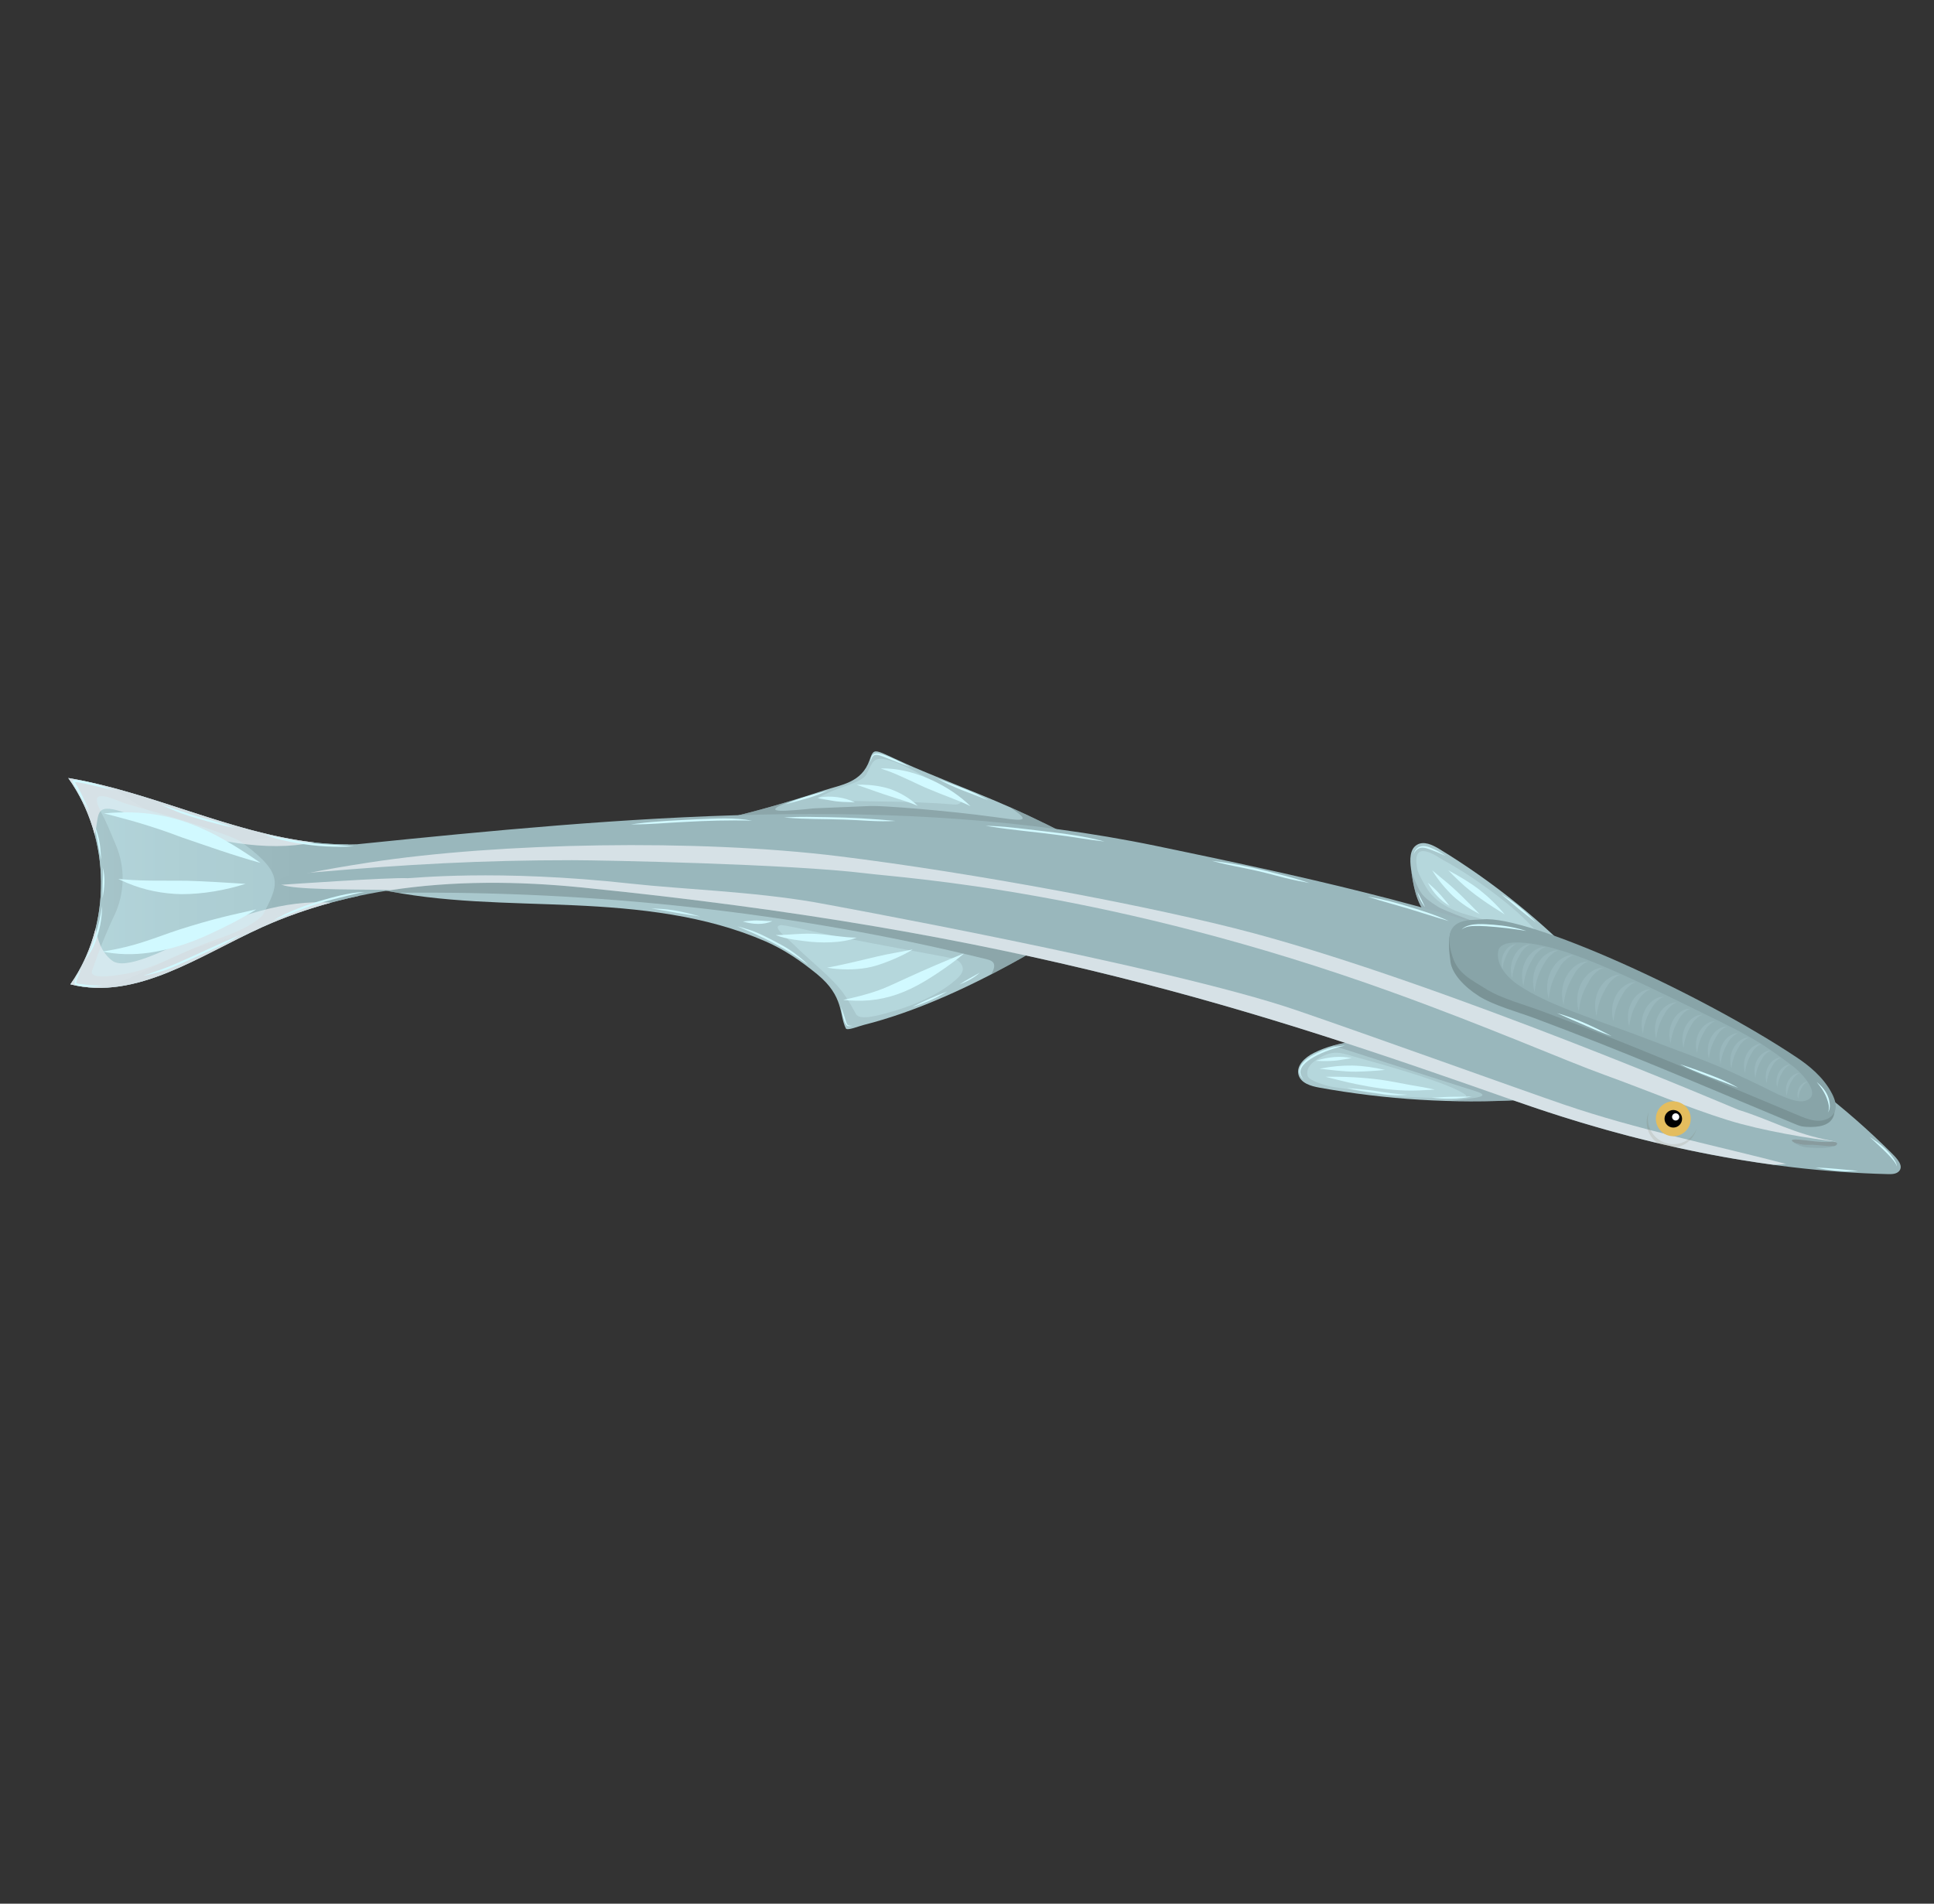 <svg width="508" height="500" viewBox="0 0 508 500" fill="none" xmlns="http://www.w3.org/2000/svg">
<rect x="0" y="0" width="508" height="500" fill="#333333" stroke="none"/>
<path d="M416.451 253.932C405.078 241.977 392.118 231.53 378.018 222.956C376.238 221.874 373.977 220.812 372.189 221.882C370.243 223.049 370.309 225.845 370.615 228.098C371.216 232.492 371.949 237.172 374.927 240.457C377.254 243.02 380.612 244.346 383.862 245.537C394.01 249.256 404.329 252.505 416.451 253.932Z" fill="#A9C8CD"/>
<path opacity="0.612" d="M377.735 238.173C381.198 240.337 414.016 251.377 416.451 253.932C404.329 252.505 394.01 249.256 383.862 245.537C380.612 244.346 377.25 243.02 374.927 240.457C372.174 237.417 371.34 233.182 370.755 229.087C372.984 234.547 373.171 235.323 377.735 238.173Z" fill="#8CA6AB"/>
<path opacity="0.302" d="M403.798 244.986C397.869 237.537 384.366 228.664 379.131 225.919C377.766 225.201 370.495 219.652 372.314 228.424C372.55 229.56 374.315 232.631 374.954 233.601C377.072 236.796 380.911 239.092 386.096 240.476C390.125 241.55 394.286 243.098 398.404 243.765C399.203 243.893 404.24 245.424 403.798 244.986Z" fill="#D1F9FF"/>
<path d="M399.734 288.883C381.942 289.915 364.03 288.825 346.491 285.649C344.304 285.254 341.729 284.49 341.097 282.357C340.368 279.891 342.811 277.676 345.114 276.536C351.641 273.302 359.284 272.786 366.462 274.023C373.644 275.26 380.434 278.153 386.921 281.473L399.734 288.883Z" fill="#A9C8CD"/>
<path opacity="0.612" d="M387.263 288.368C390.551 287.887 389.481 287.193 387.74 286.642C375.206 282.679 362.716 278.595 350.183 274.632C355.429 273.174 361.076 273.093 366.47 274.023C373.651 275.26 380.442 278.153 386.929 281.473L399.738 288.883C393.545 289.244 387.387 289.329 381.186 289.174C384.878 288.635 384.889 288.717 387.263 288.368Z" fill="#8CA6AB"/>
<path opacity="0.302" d="M355.964 277.583C353.134 276.8 350.974 275.784 347.825 277.211C346.281 277.909 342.586 279.856 343.505 282.655C343.897 283.854 348.387 285.261 350.52 285.537C357.05 286.37 363.767 287.953 370.347 288.112C372.787 288.17 386.925 289.093 384.975 287.573C381.101 284.552 363.557 279.685 355.964 277.583Z" fill="#D1F9FF"/>
<path d="M280.684 219.412C264.497 211.113 258.549 209.252 242.246 202.458C229.5 197.145 229.81 195.598 228.414 199.619C226.328 205.618 220.902 206.103 216.478 207.576C206.225 210.985 194.184 214.367 186.296 215.836L280.684 219.412Z" fill="#A9C8CD"/>
<path opacity="0.612" d="M208.815 210.016C207.524 210.493 206.085 211.008 205.127 211.462C201.924 212.982 204.546 213.005 206.578 212.916C209.726 212.781 213.515 212.323 213.693 212.315C218.711 212.098 223.729 211.877 228.747 211.687C231.66 211.575 248.272 212.823 261.442 214.619C266.979 215.375 270.904 216.096 267.119 213.32C266.89 213.153 266.285 212.722 265.335 212.024C269.717 213.963 274.436 216.205 280.687 219.408L186.296 215.832C192.276 214.723 200.644 212.509 208.815 210.016Z" fill="#799094"/>
<path d="M270.845 250.186C255.454 259.032 240.548 265.756 226.785 269.219C225.548 269.529 222.516 270.782 222.178 270.115C220.398 266.593 221.783 261.731 214.675 255.906C210.506 252.49 206.054 249.422 201.114 247.266C185.339 240.383 167.857 238.537 150.663 237.762C133.468 236.986 116.138 237.184 99.118 233.449C117.414 229.684 147.712 231.088 170.11 232.635C205.046 235.055 233.963 239.2 270.845 250.186Z" fill="#A9C8CD"/>
<path opacity="0.302" d="M213.228 244.548C212.433 244.365 205.798 242.845 204.995 242.981C202.626 243.392 206.636 246.227 208.738 248.329C211.39 250.981 215.039 253.967 217.916 256.806C220.728 259.582 222.039 261.195 224.854 266.361C225.854 268.199 231.47 266.458 233.49 265.915C239.117 264.398 246.035 261.641 250.816 257.542C251.557 256.906 252.402 256.146 252.763 255.239C253.302 253.878 252.174 252.323 250.785 251.854C249.397 251.388 224.827 247.185 213.228 244.548Z" fill="#D1F9FF"/>
<path d="M225.975 261.56C231.462 260.129 233.354 259.043 238.194 256.856C243.584 254.378 247.943 252.544 253.31 250.365C251.158 252.183 248.866 253.831 246.531 255.402C244.158 256.984 241.73 258.504 239.148 259.718C234.576 261.901 229.779 263.006 224.703 262.82C223.625 262.797 222.547 262.731 221.473 262.622C222.981 262.304 224.482 261.952 225.975 261.56Z" fill="#D1F9FF"/>
<path opacity="0.612" d="M258.432 251.757C208.524 239.534 155.824 233.899 104.458 234.493C102.674 234.182 100.894 233.845 99.122 233.453C117.418 229.688 147.715 231.092 170.114 232.639C205.05 235.051 233.963 239.196 270.849 250.186C267.328 252.211 263.834 254.115 260.375 255.902C262.291 252.521 260.298 252.214 258.432 251.757Z" fill="#799094"/>
<path d="M303.796 222.196C235.274 207.995 164.053 214.576 93.778 221.742C67.75 222.665 43.626 208.666 17.943 204.35C29.235 220.137 29.414 243.035 18.501 258.524C35.882 262.89 52.529 250.873 68.867 243.501C94.868 231.766 124.565 230.238 152.951 233.1C268.208 244.718 329.58 265.058 398.187 289.232C429.636 300.315 462.559 307.536 495.897 308.377C496.921 308.405 498.073 308.374 498.786 307.637C500.128 306.241 498.336 304.329 496.967 302.956C447.773 253.762 378.437 237.665 303.796 222.196Z" fill="#99B7BC"/>
<path d="M17.943 204.35C42.877 208.538 66.339 221.851 91.502 221.785C92.305 224.817 93.018 227.873 93.604 230.96C93.864 232.344 94.054 233.744 94.317 235.128C94.325 235.19 94.333 235.237 94.341 235.287C85.588 237.137 77.041 239.809 68.863 243.501C52.526 250.873 35.882 262.89 18.497 258.524C29.414 243.035 29.235 220.137 17.943 204.35Z" fill="url(#paint0_linear_1498:287444)"/>
<path d="M25.09 243.927C25.679 246.432 26.3 249.884 29.476 252.319C32.83 254.89 42.99 249.787 50.994 245.909C61.65 240.744 74.796 236.207 86.934 237.083C80.764 238.754 74.722 240.864 68.871 243.505C52.533 250.877 35.89 262.894 18.505 258.528C21.588 254.142 23.779 249.166 25.09 243.927Z" fill="#D6E1E6"/>
<path d="M82.513 221.261C79.26 221.882 76.025 222.211 72.706 222.223C58.754 222.277 45.301 217.504 32.19 213.242C24.508 210.748 26.187 214.153 24.884 219.225C23.469 213.913 21.162 208.84 17.947 204.346C39.888 208.034 60.688 218.783 82.513 221.261Z" fill="#D6E1E6"/>
<g opacity="0.102">
<path opacity="0.102" d="M46.422 250.849C52.405 248.182 61.328 245.94 64.497 245.564C51.956 251.706 39.209 259.466 26.067 259.443C33.14 258.144 39.903 253.758 46.422 250.849Z" fill="#758B8F"/>
<path opacity="0.102" d="M54.046 219.877C53.518 219.749 36.533 212.982 30.189 207.08C44.367 210.884 58.23 216.464 72.388 219.532C66.494 221.195 60.235 221.37 54.046 219.877Z" fill="#758B8F"/>
</g>
<path d="M470.071 279.592C444.802 262.747 399.556 242.171 387.554 243.334C384.381 243.64 379.092 239.793 381.015 252.745C381.458 255.724 384.517 259.14 388.469 261.626C392.416 264.115 398.617 265.76 402.991 267.392C426.181 276.036 445.601 284.416 471.215 295.107C472.739 295.743 473.347 296.003 475.566 296.003C483.085 296.003 481.836 291.183 481.836 289.585C481.836 287.945 480.091 290.586 479.346 289.128C477.124 284.765 473.181 281.667 470.071 279.592Z" fill="#7A9396"/>
<path d="M471.944 277.723C446.675 260.877 401.429 240.302 389.427 241.465C386.254 241.771 378.037 240.581 381.547 251.322C382.997 255.759 386.39 257.267 390.342 259.757C394.293 262.246 400.49 263.891 404.864 265.523C428.054 274.167 447.474 282.547 473.088 293.238C474.612 293.874 476.233 294.402 477.888 294.359C479.54 294.316 481.285 293.49 481.921 291.966C482.553 290.454 481.964 288.721 481.223 287.259C478.994 282.896 475.05 279.798 471.944 277.723Z" fill="#88A4A8"/>
<path opacity="0.141" d="M393.568 249.682C394.216 246.611 401.06 247.627 403.119 247.972C412.069 249.48 422.924 254.06 446.121 265.523C451.961 268.408 458.038 271.177 463.494 274.733C466.034 276.389 468.927 278.487 471.323 280.344C473.107 281.729 479.063 287.898 474.003 289.163C471.273 289.845 465.77 286.782 463.486 285.669C460.558 284.242 457.235 282.667 454.264 281.325C448.091 278.533 440.548 275.908 434.224 273.469C419.399 267.745 406.741 264.17 398.578 258.543C396.403 257.042 392.742 253.614 393.568 249.682Z" fill="#D1F9FF"/>
<path opacity="0.639" d="M220.29 224.883C255.764 229.25 303.307 238.134 329.192 245.079C379.868 258.675 456.273 291.385 456.626 291.493C465.665 294.297 470.648 297.674 481.487 299.714C487.521 300.85 472.568 306.016 466.142 305.903C466.045 305.903 465.952 305.915 465.855 305.919C442.821 302.809 420.143 296.969 398.187 289.232C329.58 265.058 268.208 244.722 152.951 233.1C136.233 231.413 119.062 231.27 102.453 233.822C100.068 233.271 42.218 234.938 97.059 226.516C130.971 221.304 183.117 220.307 220.29 224.883Z" fill="#F9F8FD"/>
<path d="M107.099 230.657C102.67 230.374 73.52 232.41 73.52 232.41C71.9 231.763 73.621 229.471 81.47 229.223C81.672 229.215 81.877 229.168 82.079 229.149C106.99 226.985 126.763 225.923 150.275 225.923C158.151 225.923 207.574 226.911 227.681 229.405C237.616 230.638 291.646 233.88 365.737 260.622C391.222 269.82 411.065 278.557 421.338 282.268C432.188 286.185 443.6 291.016 453.892 294.208C462.811 296.973 475.337 299.075 483.694 300.017C483.36 300.606 482.274 301.952 481.615 302.553C478.994 303.837 473.793 305.314 470.024 305.919C450.328 300.773 429.989 296.67 410.728 290.082C399.42 286.216 360.017 271.995 340.418 265.291C306.63 253.735 214.291 237.025 213.957 236.967C197.449 234.136 179.297 233.578 165.775 232.085C130.502 228.199 107.933 230.708 107.099 230.657Z" fill="#99B7BC"/>
<path d="M434.945 293.842C434.945 296.371 436.996 298.422 439.525 298.422C442.053 298.422 444.104 296.371 444.104 293.842C444.104 291.314 442.053 289.263 439.525 289.263C436.996 289.259 434.945 291.31 434.945 293.842Z" fill="#E4BD5E"/>
<g opacity="0.5">
<g opacity="0.5">
<path opacity="0.5" d="M433.118 291.973C432.948 292.566 432.851 293.191 432.851 293.838C432.851 297.526 435.841 300.516 439.529 300.516C442.235 300.516 444.562 298.903 445.609 296.584C444.802 299.36 442.239 301.396 439.203 301.396C435.515 301.396 432.525 298.407 432.525 294.719C432.521 293.741 432.738 292.815 433.118 291.973Z" fill="#645638"/>
</g>
</g>
<path d="M437.217 293.842C437.217 295.114 438.249 296.15 439.525 296.15C440.797 296.15 441.832 295.118 441.832 293.842C441.832 292.567 440.801 291.535 439.525 291.535C438.253 291.535 437.217 292.567 437.217 293.842Z" fill="black"/>
<path d="M439.199 293.35C439.199 293.874 439.622 294.296 440.145 294.296C440.669 294.296 441.091 293.874 441.091 293.35C441.091 292.826 440.669 292.404 440.145 292.404C439.622 292.404 439.199 292.826 439.199 293.35Z" fill="white"/>
<path opacity="0.369" d="M480.952 299.9C477.442 300.133 475.135 299.45 471.622 299.268C471.405 299.257 471.191 299.311 470.974 299.334C470.059 299.435 471.377 300.203 471.699 300.292C474.817 301.149 477.082 301.304 480.312 301.192C480.824 301.172 481.871 301.106 482.274 300.792C482.988 300.23 482.286 299.811 480.952 299.9Z" fill="#6B6B6B"/>
<path opacity="0.302" d="M250.467 211.303C251.274 211.381 252.383 211.214 252.437 210.407C252.472 209.864 251.96 209.469 251.499 209.178C246.178 205.839 238.772 201.194 233.49 199.658C229.275 198.432 229.147 200.329 227.619 203.338C226.498 205.548 220.394 206.661 216.838 208.565C216.451 208.775 213.697 209.779 216.144 210.012C223.241 210.687 239.322 210.248 250.467 211.303Z" fill="#D1F9FF"/>
<path opacity="0.302" d="M64.217 221.765C63.26 221.048 62.248 220.431 61.135 220.001C52.041 216.476 42.641 213.804 33.26 211.14C31.709 210.698 26.955 208.305 25.73 209.349C24.686 210.237 26.711 213.544 27.494 215.169C28.588 217.438 29.545 219.838 30.519 222.157C32.942 227.935 32.764 234.745 30.046 240.387C29.138 242.272 26.459 248.154 24.167 255.026C23.341 257.5 31.399 256.123 34.145 255.538C40.12 254.266 45.883 251.16 51.502 248.771C57.074 246.398 63.232 245.06 67.99 241.31C68.495 240.91 68.991 240.464 69.278 239.891C72.927 232.573 74.858 229.731 64.217 221.765Z" fill="#D1F9FF"/>
<path d="M491.492 298.88C493.497 300.222 495.436 301.715 496.898 303.654C497.421 304.375 498.41 305.6 498.204 306.527C498.484 305.182 493.249 300.641 492.027 299.481C491.701 299.183 491.368 298.876 491.054 298.578C491.201 298.682 491.348 298.783 491.492 298.88Z" fill="#D1F9FF"/>
<path d="M477.694 284.629C479.021 285.804 480.095 287.301 480.479 289.054C480.692 290.078 480.808 291.307 480.126 292.184C480.692 291.117 480.285 289.667 479.854 288.507C479.536 287.581 478.835 286.258 478.005 285.223C477.78 284.924 477.481 284.548 477.179 284.172C477.353 284.319 477.524 284.474 477.694 284.629Z" fill="#D1F9FF"/>
<path d="M384.347 243.753C386.313 242.326 389.973 242.721 392.308 242.876C395.22 243.117 398.125 243.578 400.905 244.509C397.396 243.923 394.142 243.524 390.446 243.28C389.275 243.218 388.1 243.167 386.929 243.218C386.119 243.264 385.355 243.357 384.599 243.714C384.347 243.83 384.083 243.997 383.92 244.207C384.029 244.028 384.176 243.877 384.347 243.753Z" fill="#D1F9FF"/>
<path d="M448.886 282.209C451.515 283.198 454.125 284.28 456.549 285.707C451.589 283.714 445.683 281.787 441.281 279.526C443.849 280.34 446.377 281.248 448.886 282.209Z" fill="#D1F9FF"/>
<path d="M423.354 272.146C420.822 271.282 418.627 270.328 416.246 269.273C414.032 268.327 411.484 267.237 408.971 266.089C414.004 267.489 418.743 269.723 423.354 272.146Z" fill="#D1F9FF"/>
<path d="M488.076 307.513C484.329 307.885 480.56 307.385 476.892 306.667C480.638 306.733 484.349 307.226 488.076 307.513Z" fill="#D1F9FF"/>
<path d="M403.484 242.345C401.999 241.104 400.432 239.964 398.943 238.731C397.399 237.447 395.736 235.997 394.247 234.799C397.69 236.811 400.8 239.402 403.484 242.345Z" fill="#D1F9FF"/>
<path d="M371.565 223.646C372.426 222.002 373.958 221.967 375.528 222.556C377.021 223.119 378.425 223.902 379.751 224.782C378.22 224.111 376.641 223.437 375.013 222.894C373.88 222.51 372.903 222.455 372.054 223.274C371.782 223.53 371.585 223.793 371.437 224.142C371.406 224.204 371.363 224.332 371.344 224.371C371.387 224.123 371.449 223.875 371.565 223.646Z" fill="#D1F9FF"/>
<path d="M374.342 238.285C373.361 237.087 372.666 235.64 372.252 234.163C373.004 235.505 373.667 236.897 374.342 238.285Z" fill="#D1F9FF"/>
<path d="M359.807 235.597C363.414 236.191 366.935 237.187 370.429 238.238C373.872 239.278 377.308 240.383 380.57 241.918C376.928 240.868 373.33 239.685 369.704 238.576C366.388 237.606 363.049 236.722 359.761 235.663C359.594 235.613 359.412 235.555 359.261 235.508C359.439 235.535 359.621 235.566 359.807 235.597Z" fill="#D1F9FF"/>
<path d="M319.012 226.178C324.422 226.841 329.766 227.981 335.032 229.377C338.025 230.145 341.023 230.921 343.947 231.929C341.822 231.533 339.701 231.115 337.603 230.595C335.233 229.998 332.88 229.342 330.499 228.796C326.667 227.9 322.77 227.303 318.97 226.26C318.768 226.205 318.566 226.155 318.365 226.101C318.582 226.124 318.799 226.151 319.012 226.178Z" fill="#D1F9FF"/>
<path d="M260.472 216.941C265.126 217.127 269.74 217.829 274.367 218.333C279.664 218.969 284.988 219.617 290.142 221.029C285.764 220.552 281.382 219.714 277.209 219.214C271.594 218.473 265.944 218.012 260.348 217.127C259.859 217.05 259.375 216.968 258.886 216.887C259.413 216.902 259.941 216.918 260.472 216.941Z" fill="#D1F9FF"/>
<path d="M206.682 214.669C210.196 214.459 213.713 214.56 217.23 214.618C223.233 214.7 229.224 215.053 235.2 215.607C230.706 215.918 226.219 215.382 221.728 215.262C216.703 215.072 211.665 215.204 206.651 214.766C206.415 214.746 206.178 214.727 205.946 214.708C206.194 214.692 206.438 214.681 206.682 214.669Z" fill="#D1F9FF"/>
<path d="M167.318 216.309C172.588 215.623 177.905 215.464 183.206 215.173C187.983 214.995 192.815 214.653 197.546 215.545C191.45 215.363 185.35 215.561 179.266 215.906C175.012 216.115 170.766 216.519 166.504 216.523C166.252 216.523 166 216.526 165.748 216.526C166.267 216.453 166.791 216.379 167.318 216.309Z" fill="#D1F9FF"/>
<path d="M228.65 199.723C229.023 197.315 230.616 197.738 232.42 198.343C234.673 199.177 236.829 200.255 238.927 201.418C236.813 200.615 234.692 199.82 232.598 198.963C231.621 198.603 230.543 198.06 229.694 198.324C229.376 198.421 229.03 198.901 228.883 199.336C228.759 199.623 228.627 200.065 228.534 200.278C228.581 200.096 228.615 199.91 228.65 199.723Z" fill="#D1F9FF"/>
<path d="M254.807 207.797C256.129 208.363 257.42 209.003 258.688 209.682C259.006 209.852 259.332 210.027 259.642 210.197C259.588 210.178 259.534 210.155 259.479 210.135C254.997 208.356 250.363 206.874 246.163 204.458C249.032 205.598 251.952 206.61 254.807 207.797Z" fill="#D1F9FF"/>
<path d="M210.68 209.538C212.926 208.844 215.202 208.263 217.47 207.646C215.834 208.36 214.178 209.023 212.472 209.542C210.417 210.136 208.354 210.713 206.279 211.241C207.725 210.636 209.18 210.027 210.68 209.538Z" fill="#D1F9FF"/>
<path d="M221.852 267.136C222.062 267.753 222.202 268.447 222.461 268.936C222.624 269.312 223.004 269.374 223.454 269.409C223.609 269.42 223.811 269.413 223.939 269.413C223.85 269.432 223.76 269.455 223.671 269.471C223.21 269.545 222.609 269.607 222.298 269.184C221.849 268.575 221.67 267.815 221.465 267.101C221.244 266.229 221.046 265.345 220.902 264.457C221.236 265.341 221.569 266.229 221.852 267.136Z" fill="#D1F9FF"/>
<path d="M257.374 255.46C255.83 256.868 253.942 257.822 252.015 258.59C253.612 257.473 255.605 256.472 257.374 255.46Z" fill="#D1F9FF"/>
<path d="M248.776 260.408C245.942 262.177 242.839 263.487 239.652 264.464C242.599 262.909 245.682 261.61 248.776 260.408Z" fill="#D1F9FF"/>
<path d="M194.727 243.574C195.917 243.923 197.108 244.276 198.263 244.734C199.939 245.409 201.548 246.231 203.15 247.053C204.549 247.801 205.965 248.534 207.303 249.391C209.106 250.574 210.801 251.931 212.332 253.451C210.327 251.97 208.245 250.589 206.116 249.286C202.576 247.254 198.896 245.467 195.122 243.9C194.673 243.706 194.071 243.458 193.711 243.291C194.052 243.384 194.389 243.477 194.727 243.574Z" fill="#D1F9FF"/>
<path d="M176.862 239.072C179.254 239.448 181.6 240.073 183.931 240.713C179.638 240.162 175.33 239.289 171.095 238.599C173.022 238.657 174.954 238.766 176.862 239.072Z" fill="#D1F9FF"/>
<path d="M73.171 240.961C77.472 238.634 82.156 237.114 86.856 235.826C88.648 235.342 90.459 234.907 92.293 234.613C93.457 234.45 94.643 234.233 95.822 234.364C94.872 234.38 93.945 234.644 93.022 234.845C91.711 235.155 90.409 235.493 89.098 235.803C86.566 236.427 84.056 237.137 81.586 237.971C78.767 238.956 75.995 240.069 73.214 241.166C72.749 241.352 72.26 241.55 71.81 241.728C72.256 241.461 72.714 241.209 73.171 240.961Z" fill="#D1F9FF"/>
<path d="M21.352 254.533C20.843 255.708 20.204 256.941 20.033 258.031C20.033 258.186 20.037 258.151 20.045 258.198C20.045 258.198 20.045 258.198 20.045 258.201C20.045 258.205 20.045 258.205 20.049 258.209C20.052 258.217 20.06 258.229 20.064 258.236C20.068 258.24 20.076 258.248 20.08 258.252C20.091 258.26 20.099 258.267 20.111 258.271C20.122 258.279 20.138 258.283 20.149 258.291C20.173 258.298 20.204 258.31 20.227 258.314C21.984 258.57 24.71 259.02 26.936 258.768C25.171 259.256 23.31 259.21 21.507 259.012C21.018 258.946 20.522 258.903 20.049 258.764C19.893 258.709 19.746 258.612 19.661 258.469C19.242 257.647 20.878 255.301 21.352 254.533Z" fill="#D1F9FF"/>
<path d="M19.769 204.869C20.3 204.924 20.832 204.997 21.363 205.083C23.147 205.366 24.892 205.839 26.606 206.409C27.649 206.773 28.727 207.084 29.716 207.58C28.254 207.118 26.734 206.859 25.249 206.475C23.492 206.048 20.936 205.439 19.657 205.408C19.676 205.439 19.7 205.482 19.738 205.556C20.634 206.979 21.379 208.491 22.077 210.023C22.48 210.926 23.349 212.594 23.515 213.121C22.375 211.357 21.32 209.538 20.343 207.673C19.963 206.894 19.432 206.199 19.079 205.408C18.936 204.935 19.393 204.811 19.769 204.869Z" fill="#D1F9FF"/>
<path d="M26.218 221.688C26.431 223.061 26.459 224.453 26.583 225.837C25.803 222.797 25.559 219.629 24.71 216.608C25.485 218.206 25.958 219.935 26.218 221.688Z" fill="#D1F9FF"/>
<path d="M22.976 251.004C23.934 249.162 24.562 247.437 25.148 245.401C25.865 242.977 26.478 240.464 26.761 237.986C26.843 240.67 26.373 243.346 25.555 245.897C24.993 247.91 24.058 249.791 22.848 251.493C22.697 251.714 22.53 251.943 22.375 252.152C22.585 251.772 22.782 251.392 22.976 251.004Z" fill="#D1F9FF"/>
<path d="M26.986 231.774C27.04 230.44 27.137 229.083 26.955 227.764C27.765 230.417 27.42 233.278 26.939 235.966C26.955 234.566 26.947 233.17 26.986 231.774Z" fill="#D1F9FF"/>
<path d="M70.674 219.458C72.299 219.826 73.939 220.105 75.572 220.42C77.549 220.819 79.562 221.203 81.377 221.401C83.832 221.703 86.306 221.8 88.776 221.944C90.195 222.029 91.615 222.188 93.034 222.277C88.043 222.583 83.006 222.304 78.077 221.447C75.498 220.962 72.908 220.47 70.438 219.57C70.065 219.442 69.67 219.299 69.317 219.171C69.77 219.264 70.22 219.361 70.674 219.458Z" fill="#D1F9FF"/>
<path d="M43.227 211.609C46.123 212.505 48.962 213.575 51.874 214.421C53.48 214.913 55.116 215.309 56.725 215.805C58.404 216.313 60.064 216.891 61.72 217.469C58.509 216.84 55.349 215.98 52.204 215.076C50.594 214.595 48.985 214.118 47.411 213.533C45.821 212.935 44.274 212.23 42.726 211.528C42.579 211.462 42.416 211.384 42.28 211.322C42.594 211.415 42.912 211.512 43.227 211.609Z" fill="#D1F9FF"/>
<path d="M38.457 256.018C41.012 255.076 43.936 254.126 46.209 253.098C51.855 250.644 57.392 247.949 63.073 245.568C59.296 247.941 55.139 249.604 51.114 251.497C48.613 252.633 46.112 253.777 43.544 254.758C41.827 255.34 40.066 255.77 38.298 256.177C38.088 256.224 37.817 256.286 37.654 256.317C37.925 256.216 38.189 256.115 38.457 256.018Z" fill="#D1F9FF"/>
<path d="M341.896 279.596C343.187 277.8 345.308 276.862 347.274 275.986C349.198 275.233 351.249 274.706 353.316 274.617C349.993 275.245 341.388 278.196 341.57 281.713C341.597 282.299 341.934 282.95 342.376 283.458C342.404 283.493 342.508 283.59 342.427 283.524C341.934 283.105 341.512 282.574 341.349 281.938C341.116 281.12 341.419 280.267 341.896 279.596Z" fill="#D1F9FF"/>
<path d="M354.359 285.82C356.507 286.033 358.667 286.181 360.808 286.464C363.852 286.921 366.598 287.375 369.712 287.515C367.982 287.67 366.237 287.681 364.507 287.526C363.29 287.41 362.092 287.169 360.882 287.011C359.02 286.786 356.22 286.363 353.952 285.808C353.898 285.797 353.855 285.785 353.824 285.777C353.998 285.789 354.177 285.804 354.359 285.82Z" fill="#D1F9FF"/>
<path d="M381.171 288.065C382.943 288.034 384.917 288.065 386.588 288.007C383.121 288.682 379.526 288.74 376.029 288.282C377.743 288.263 379.457 288.096 381.171 288.065Z" fill="#D1F9FF"/>
<path d="M29.421 213.471C45.394 212.509 55.663 217.857 68.44 226.644C61.386 224.701 54.492 222.231 47.57 219.87C41.923 217.717 36.153 215.91 30.302 214.398C29.305 214.134 28.305 213.874 27.304 213.63C28.006 213.568 28.712 213.514 29.421 213.471Z" fill="#D1F9FF"/>
<path d="M28.758 249.613C31.74 249.081 34.695 248.364 37.576 247.425C40.873 246.382 44.087 245.11 47.38 244.056C51.002 242.912 54.651 241.834 58.339 240.915C61.313 240.166 64.318 239.534 67.308 238.84C63.271 241.391 58.994 243.548 54.651 245.525C50.703 247.325 46.596 248.779 42.342 249.663C38.224 250.543 33.974 250.888 29.782 250.369C28.809 250.256 27.835 250.113 26.874 249.931C27.498 249.83 28.13 249.725 28.758 249.613Z" fill="#D1F9FF"/>
<path d="M32.725 230.987C38.139 231.441 43.572 231.255 48.997 231.321C54.17 231.468 59.339 231.809 64.508 232.139C59.079 233.841 53.41 234.826 47.713 234.85C42.792 234.756 37.879 233.803 33.342 231.879C32.578 231.561 31.818 231.224 31.069 230.871C31.62 230.91 32.171 230.948 32.725 230.987Z" fill="#D1F9FF"/>
<path d="M233.133 201.849C240.749 202.21 249.49 206.409 254.907 211.73C251.623 210.124 247.718 208.849 243.778 207.158C241.451 206.223 236.053 203.435 232.854 202.357C232.35 202.175 231.838 202.004 231.326 201.845C231.923 201.822 232.528 201.822 233.133 201.849Z" fill="#D1F9FF"/>
<path d="M226.603 206.091C229.019 206.149 231.458 206.471 233.761 207.216C236.449 208.177 238.997 209.643 241.056 211.633C238.799 210.683 236.394 209.969 234.048 209.217C231.648 208.461 229.279 207.604 226.901 206.766C226.281 206.549 225.657 206.332 225.028 206.134C225.552 206.095 226.079 206.083 226.603 206.091Z" fill="#D1F9FF"/>
<path d="M215.128 209.453C218.3 208.93 221.682 209.318 224.575 210.756C223.314 210.636 222.043 210.679 220.782 210.57C219.425 210.485 218.083 210.229 216.753 209.961C216.071 209.822 215.388 209.678 214.709 209.535C214.845 209.5 214.989 209.477 215.128 209.453Z" fill="#D1F9FF"/>
<path d="M218.785 253.863C222.667 253.099 226.502 252.125 230.353 251.226C233.463 250.489 236.627 250.016 239.753 249.364C238.209 250.357 236.534 251.129 234.855 251.865C232.955 252.672 231.016 253.421 229.007 253.917C225.684 254.692 222.221 254.77 218.835 254.39C218.296 254.324 217.761 254.243 217.23 254.146C217.75 254.06 218.269 253.963 218.785 253.863Z" fill="#D1F9FF"/>
<path d="M204.212 245.591C207.625 245.525 211.025 245.052 214.442 245.289C217.986 245.51 221.484 246.247 225.044 246.27C222.853 247.069 220.522 247.391 218.203 247.488C215.881 247.588 213.558 247.476 211.254 247.166C209.498 246.952 207.737 246.72 206.015 246.297C205.244 246.107 204.476 245.886 203.739 245.587C203.898 245.587 204.053 245.591 204.212 245.591Z" fill="#D1F9FF"/>
<path d="M195.312 242.008C196.003 241.923 196.693 241.857 197.387 241.814C199.221 241.628 201.059 241.969 202.89 241.911C200.524 243.005 197.755 242.76 195.305 242.086C195.243 242.07 195.184 242.051 195.122 242.035C195.181 242.024 195.246 242.016 195.312 242.008Z" fill="#D1F9FF"/>
<path d="M473.375 284.668C473.797 284.339 474.332 284.048 474.887 284.114C474.553 284.195 474.325 284.374 474.088 284.587C473.758 284.882 473.634 285.045 473.421 285.405C472.979 286.161 472.719 286.689 472.506 287.511C472.413 287.875 472.347 288.244 472.308 288.616C472.25 288.411 472.211 288.201 472.184 287.992C472.013 286.774 472.444 285.483 473.375 284.668Z" fill="#99B7BC"/>
<path d="M470.738 282.606C471.304 282.167 472.021 281.78 472.758 281.865C472.312 281.973 472.006 282.214 471.692 282.497C471.249 282.893 471.087 283.11 470.8 283.591C470.21 284.599 469.861 285.308 469.574 286.402C469.45 286.887 469.365 287.383 469.311 287.879C469.233 287.604 469.179 287.325 469.144 287.042C468.915 285.421 469.489 283.691 470.738 282.606Z" fill="#99B7BC"/>
<path d="M468.252 280.387C468.818 279.949 469.535 279.561 470.272 279.646C469.826 279.755 469.52 279.995 469.206 280.278C468.764 280.674 468.601 280.891 468.314 281.372C467.724 282.38 467.375 283.09 467.088 284.183C466.964 284.668 466.879 285.164 466.825 285.661C466.747 285.385 466.693 285.106 466.658 284.823C466.429 283.202 467.007 281.473 468.252 280.387Z" fill="#99B7BC"/>
<path d="M465.623 278.611C466.255 278.123 467.054 277.688 467.88 277.785C467.383 277.909 467.042 278.173 466.689 278.491C466.197 278.929 466.014 279.173 465.696 279.712C465.037 280.841 464.645 281.628 464.331 282.85C464.192 283.393 464.095 283.943 464.037 284.502C463.951 284.195 463.889 283.885 463.85 283.567C463.591 281.752 464.231 279.821 465.623 278.611Z" fill="#99B7BC"/>
<path d="M462.8 276.82C463.478 276.296 464.331 275.831 465.216 275.936C464.684 276.067 464.316 276.354 463.944 276.692C463.416 277.165 463.218 277.421 462.877 277.999C462.171 279.205 461.753 280.05 461.415 281.361C461.268 281.942 461.163 282.532 461.101 283.129C461.012 282.799 460.942 282.466 460.903 282.128C460.62 280.186 461.307 278.119 462.8 276.82Z" fill="#99B7BC"/>
<path d="M460.159 275.125C460.88 274.567 461.791 274.074 462.73 274.183C462.164 274.322 461.776 274.625 461.376 274.986C460.814 275.486 460.605 275.761 460.244 276.374C459.492 277.657 459.05 278.557 458.689 279.949C458.53 280.566 458.421 281.194 458.356 281.83C458.259 281.481 458.189 281.124 458.142 280.767C457.844 278.704 458.577 276.506 460.159 275.125Z" fill="#99B7BC"/>
<path d="M456.7 273.547C457.464 272.954 458.429 272.43 459.426 272.546C458.825 272.694 458.414 273.016 457.987 273.399C457.39 273.931 457.169 274.225 456.785 274.873C455.99 276.234 455.517 277.188 455.133 278.666C454.966 279.321 454.85 279.988 454.776 280.659C454.675 280.29 454.598 279.91 454.551 279.53C454.245 277.339 455.021 275.009 456.7 273.547Z" fill="#99B7BC"/>
<path d="M453.861 272.411C454.625 271.817 455.591 271.294 456.587 271.41C455.986 271.557 455.575 271.879 455.149 272.263C454.551 272.795 454.33 273.089 453.946 273.737C453.151 275.098 452.678 276.052 452.294 277.529C452.128 278.185 452.011 278.852 451.938 279.523C451.837 279.154 451.759 278.774 451.713 278.394C451.406 276.203 452.182 273.873 453.861 272.411Z" fill="#99B7BC"/>
<path d="M450.856 270.685C451.643 270.076 452.636 269.537 453.659 269.657C453.043 269.808 452.616 270.142 452.182 270.533C451.569 271.08 451.341 271.383 450.945 272.05C450.127 273.45 449.642 274.431 449.246 275.951C449.076 276.626 448.952 277.308 448.882 278.002C448.777 277.622 448.7 277.234 448.649 276.843C448.331 274.586 449.126 272.189 450.856 270.685Z" fill="#99B7BC"/>
<path d="M447.75 269.281C448.537 268.672 449.53 268.133 450.553 268.253C449.937 268.405 449.51 268.738 449.076 269.13C448.463 269.677 448.234 269.979 447.839 270.646C447.021 272.046 446.536 273.027 446.14 274.547C445.97 275.222 445.846 275.905 445.776 276.599C445.671 276.219 445.594 275.831 445.543 275.439C445.225 273.182 446.02 270.786 447.75 269.281Z" fill="#99B7BC"/>
<path d="M444.267 267.633C445.082 267.001 446.113 266.442 447.176 266.566C446.536 266.725 446.094 267.067 445.64 267.478C445.004 268.044 444.768 268.358 444.356 269.052C443.507 270.506 443.003 271.522 442.596 273.101C442.418 273.799 442.293 274.512 442.216 275.23C442.107 274.834 442.026 274.431 441.975 274.027C441.65 271.685 442.476 269.2 444.267 267.633Z" fill="#99B7BC"/>
<path d="M440.967 266.093C441.824 265.43 442.91 264.841 444.027 264.973C443.352 265.139 442.891 265.5 442.414 265.931C441.743 266.528 441.495 266.857 441.064 267.586C440.168 269.114 439.641 270.185 439.211 271.848C439.024 272.585 438.893 273.333 438.811 274.09C438.695 273.675 438.613 273.252 438.559 272.822C438.21 270.355 439.079 267.738 440.967 266.093Z" fill="#99B7BC"/>
<path d="M437.287 264.473C438.183 263.782 439.311 263.166 440.475 263.305C439.773 263.48 439.288 263.856 438.792 264.302C438.094 264.922 437.838 265.268 437.384 266.028C436.453 267.621 435.899 268.734 435.453 270.464C435.255 271.232 435.119 272.011 435.038 272.798C434.918 272.364 434.829 271.926 434.774 271.48C434.418 268.913 435.321 266.187 437.287 264.473Z" fill="#99B7BC"/>
<path d="M433.84 263.011C434.755 262.301 435.914 261.673 437.105 261.812C436.387 261.991 435.891 262.375 435.383 262.836C434.67 263.472 434.406 263.825 433.944 264.6C432.99 266.233 432.424 267.373 431.967 269.145C431.765 269.929 431.625 270.731 431.54 271.534C431.416 271.092 431.327 270.638 431.273 270.185C430.896 267.559 431.827 264.767 433.84 263.011Z" fill="#99B7BC"/>
<path d="M430.245 261.114C431.16 260.405 432.32 259.776 433.51 259.916C432.793 260.094 432.296 260.478 431.788 260.94C431.075 261.576 430.811 261.929 430.35 262.704C429.396 264.337 428.83 265.477 428.372 267.249C428.17 268.032 428.031 268.835 427.945 269.638C427.821 269.196 427.732 268.742 427.678 268.288C427.302 265.663 428.232 262.871 430.245 261.114Z" fill="#99B7BC"/>
<path d="M426.216 259.268C427.181 258.524 428.395 257.861 429.652 258.008C428.895 258.194 428.376 258.601 427.841 259.082C427.088 259.753 426.813 260.121 426.328 260.94C425.324 262.658 424.731 263.856 424.25 265.721C424.04 266.547 423.889 267.389 423.804 268.234C423.676 267.769 423.579 267.292 423.521 266.815C423.121 264.054 424.099 261.118 426.216 259.268Z" fill="#99B7BC"/>
<path d="M421.931 257.391C422.951 256.6 424.238 255.902 425.568 256.057C424.766 256.255 424.215 256.686 423.649 257.197C422.854 257.907 422.559 258.299 422.043 259.164C420.981 260.982 420.349 262.254 419.841 264.228C419.616 265.101 419.461 265.992 419.368 266.888C419.232 266.396 419.131 265.892 419.069 265.384C418.65 262.46 419.686 259.35 421.931 257.391Z" fill="#99B7BC"/>
<path d="M417.39 255.616C418.464 254.786 419.821 254.049 421.217 254.212C420.376 254.421 419.794 254.871 419.197 255.41C418.359 256.158 418.049 256.569 417.51 257.481C416.393 259.393 415.73 260.73 415.191 262.809C414.955 263.728 414.792 264.666 414.691 265.609C414.547 265.089 414.443 264.562 414.377 264.027C413.942 260.948 415.028 257.671 417.39 255.616Z" fill="#99B7BC"/>
<path d="M413.396 253.971C414.47 253.141 415.827 252.405 417.223 252.567C416.382 252.777 415.8 253.227 415.203 253.766C414.365 254.514 414.055 254.925 413.516 255.836C412.399 257.748 411.736 259.086 411.197 261.165C410.96 262.084 410.797 263.022 410.697 263.964C410.553 263.445 410.448 262.917 410.383 262.382C409.948 259.303 411.038 256.03 413.396 253.971Z" fill="#99B7BC"/>
<path d="M409.491 252.284C410.565 251.454 411.922 250.718 413.318 250.88C412.477 251.09 411.895 251.54 411.298 252.079C410.46 252.827 410.15 253.238 409.611 254.149C408.494 256.061 407.831 257.399 407.292 259.478C407.055 260.397 406.892 261.335 406.792 262.277C406.648 261.758 406.543 261.23 406.478 260.695C406.043 257.616 407.133 254.343 409.491 252.284Z" fill="#99B7BC"/>
<path d="M405.659 250.985C406.687 250.19 407.986 249.484 409.328 249.639C408.521 249.837 407.963 250.272 407.393 250.787C406.59 251.505 406.295 251.896 405.776 252.773C404.705 254.607 404.069 255.887 403.554 257.876C403.329 258.756 403.17 259.656 403.077 260.56C402.941 260.063 402.836 259.555 402.774 259.043C402.355 256.092 403.399 252.955 405.659 250.985Z" fill="#99B7BC"/>
<path d="M402.573 249.996C403.534 249.252 404.752 248.593 406.004 248.74C405.248 248.926 404.729 249.333 404.193 249.814C403.441 250.485 403.166 250.853 402.681 251.672C401.677 253.386 401.083 254.584 400.603 256.445C400.393 257.271 400.246 258.109 400.157 258.954C400.029 258.489 399.932 258.016 399.874 257.535C399.482 254.774 400.459 251.842 402.573 249.996Z" fill="#99B7BC"/>
<path d="M399.21 249.139C400.021 248.488 401.045 247.91 402.099 248.038C401.463 248.201 401.025 248.558 400.575 248.98C399.943 249.566 399.711 249.888 399.3 250.605C398.454 252.106 397.954 253.157 397.551 254.785C397.372 255.507 397.248 256.243 397.175 256.984C397.066 256.577 396.985 256.162 396.934 255.739C396.604 253.323 397.427 250.756 399.21 249.139Z" fill="#99B7BC"/>
<path d="M396.151 248.845C396.748 248.364 397.504 247.937 398.284 248.03C397.814 248.151 397.493 248.414 397.159 248.725C396.694 249.159 396.519 249.395 396.221 249.923C395.596 251.032 395.228 251.804 394.929 253.01C394.797 253.541 394.708 254.084 394.65 254.631C394.569 254.328 394.51 254.022 394.476 253.712C394.227 251.935 394.836 250.039 396.151 248.845Z" fill="#99B7BC"/>
<path d="M380.798 228.788C383.497 230.25 386.158 231.813 388.593 233.686C391.02 235.606 393.273 237.773 395.236 240.166C391.044 237.56 386.883 234.857 383.303 231.433C382.342 230.537 381.407 229.618 380.5 228.668C380.271 228.466 380.713 228.757 380.798 228.788Z" fill="#D1F9FF"/>
<path d="M376.525 228.862C377.262 229.486 378.006 230.099 378.751 230.716C382.315 233.539 385.459 236.835 388.639 240.073C386.15 238.82 383.808 237.261 381.733 235.4C379.709 233.473 377.894 231.309 376.412 228.94C376.339 228.823 376.269 228.703 376.199 228.583C376.308 228.676 376.416 228.769 376.525 228.862Z" fill="#D1F9FF"/>
<path d="M376.253 232.91C377.952 234.396 379.352 236.164 380.748 237.928C378.355 236.548 376.463 234.442 375.144 232.03C375.11 231.968 375.075 231.906 375.04 231.844C375.451 232.193 375.858 232.546 376.253 232.91Z" fill="#D1F9FF"/>
<path d="M362.762 283.606C365.333 283.974 367.881 284.49 370.433 284.971C372.597 285.339 374.76 285.696 376.901 286.185C374.326 286.301 371.747 286.51 369.169 286.417C364.822 286.285 360.513 285.618 356.263 284.746C353.545 284.191 350.861 283.493 348.174 282.811C353.044 282.733 357.931 282.962 362.762 283.606Z" fill="#D1F9FF"/>
<path d="M347.007 280.624C349.729 280.092 352.509 279.817 355.286 279.863C358.159 279.941 361.01 280.36 363.806 281.011C361.262 281.26 358.702 281.422 356.147 281.469C354.433 281.488 352.723 281.333 351.016 281.178C349.678 281.05 348.345 280.903 347.011 280.74C346.886 280.724 346.762 280.709 346.638 280.693C346.762 280.674 346.883 280.647 347.007 280.624Z" fill="#D1F9FF"/>
<path d="M346.018 278.499C348.922 277.607 352.083 277.258 355.073 277.921C353.816 278.053 352.56 278.359 351.292 278.506C350.055 278.673 348.806 278.685 347.561 278.677C346.914 278.669 346.27 278.646 345.622 278.627C345.754 278.584 345.886 278.541 346.018 278.499Z" fill="#D1F9FF"/>
<path d="M472.467 300.42C473.689 300.765 474.875 300.672 476.236 300.672C477.884 300.746 479.517 301.052 481.169 301.006C481.402 301.01 481.704 300.979 481.89 300.959C481.747 301.018 481.596 301.068 481.448 301.111C479.843 301.553 478.156 301.533 476.504 301.46C475.232 301.409 473.914 301.417 472.723 300.901C472.141 300.626 471.478 300.409 471.025 299.939C471.447 300.219 471.982 300.277 472.467 300.42Z" fill="#8FABB0"/>
<defs>
<linearGradient id="paint0_linear_1498:287444" x1="78.495" y1="231.901" x2="17.945" y2="231.901" gradientUnits="userSpaceOnUse">
<stop stop-color="#99B7BC"/>
<stop offset="0.559" stop-color="#A0BEC3"/>
<stop offset="1" stop-color="#A9C8CD"/>
</linearGradient>
</defs>
</svg>

